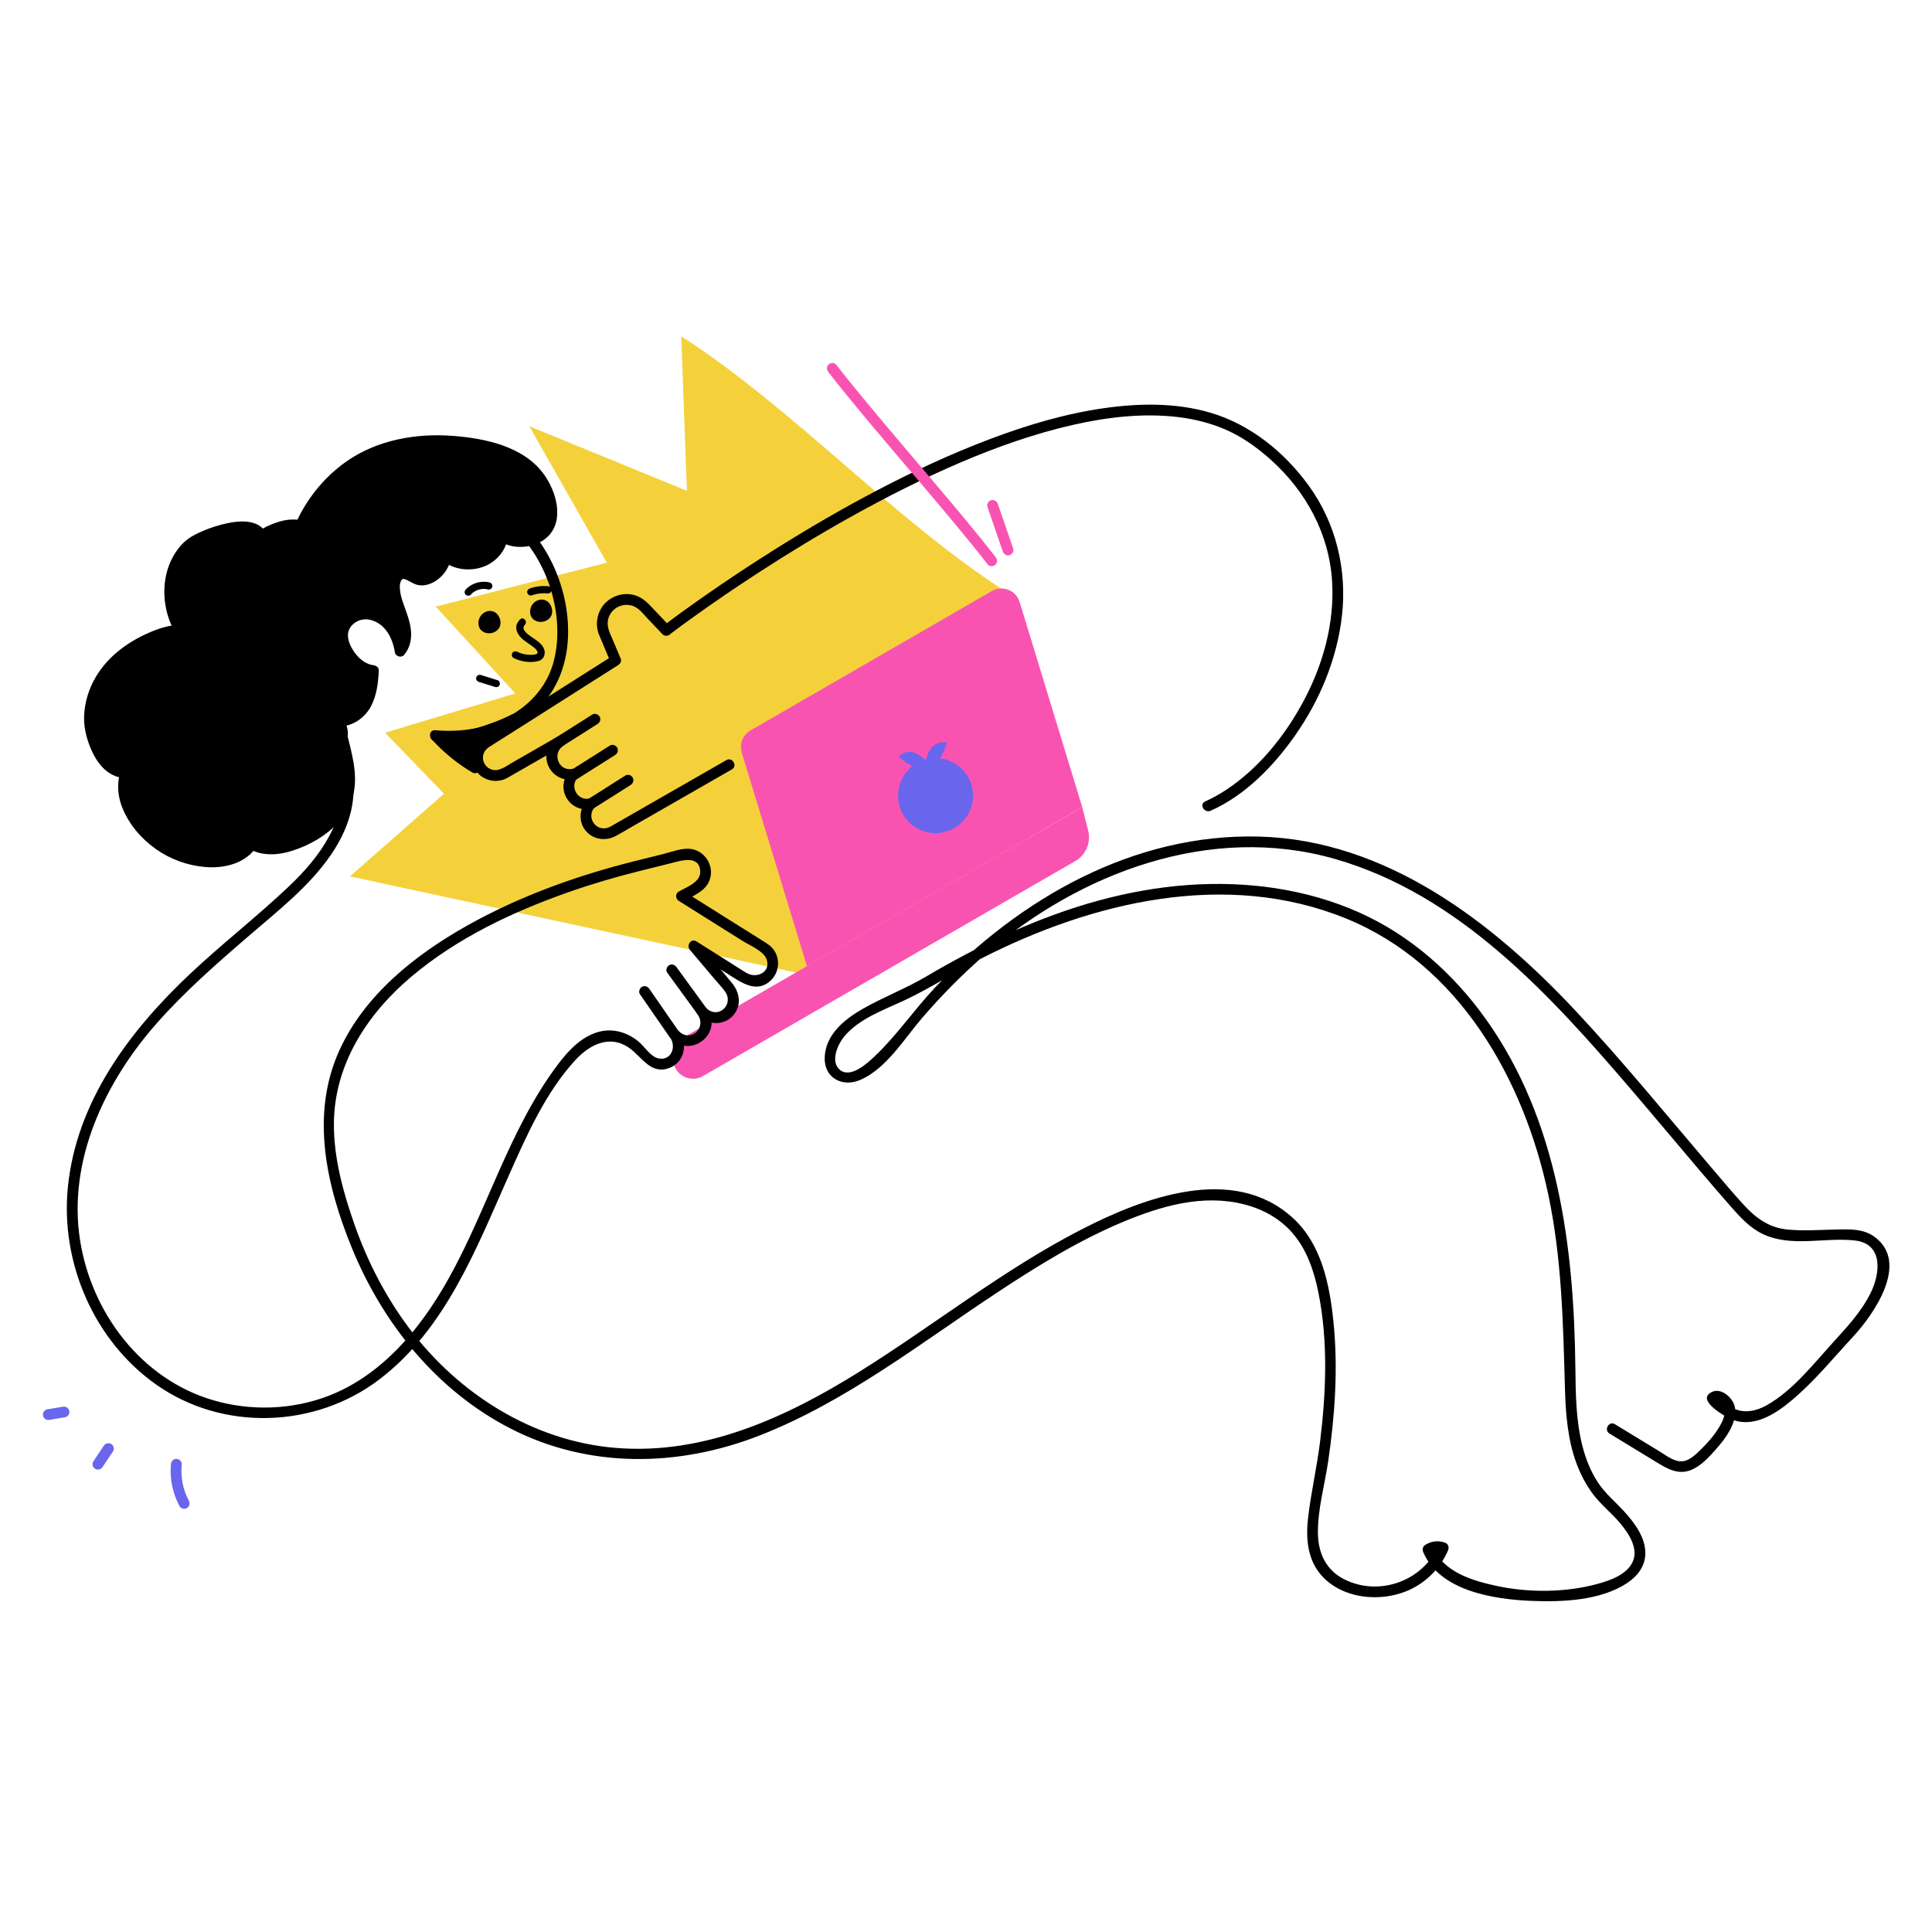 <?xml version="1.0" encoding="UTF-8"?><svg id="Layer_2" xmlns="http://www.w3.org/2000/svg" width="1000" height="1000" viewBox="0 0 1000 1000"><g><path d="M520.61,306.213c-58.11-37.333-109.895-94.824-168.006-132.157l2.943,79.99-81.595-33.441,40.129,70.626-88.551,22.74,41.199,44.944-67.416,20.332,30.498,31.568-48.69,42.804,246.925,53.237,105.453-73.683-12.89-126.96Z" style="fill:#f4d13b;"/><g><path d="M560.167,417.771l-142.5,82.304-33.732-110.532c-1.345-4.409,.528-9.163,4.52-11.469l124.89-72.133c5.519-3.188,12.568-.409,14.428,5.686l32.392,106.144Z" style="fill:#f953b2;"/><path d="M556.548,445.687l-192.696,111.296c-6.115,3.532-13.89,.01-15.268-6.916l-.359-1.807c-.862-4.331,1.131-8.73,4.955-10.939l206.988-119.551,3.062,12.093c1.563,6.175-1.165,12.637-6.681,15.823Z" style="fill:#f953b2;"/><path d="M486.593,392.556c1.558-2.761,3.095-5.941,3.425-8.22-7.575-1.099-9.882,5.327-10.685,8.715-.143,.037-.287,.07-.43,.111-.05,.014-.098,.032-.148,.046-2.473-2.456-7.819-6.686-13.669-1.76,1.465,1.74,4.394,3.605,7.144,5.119-6.011,4.729-8.9,12.783-6.672,20.593,2.942,10.312,13.686,16.287,23.998,13.345,10.312-2.942,16.287-13.686,13.345-23.998-2.206-7.733-8.8-13.027-16.309-13.95Z" style="fill:#6966ed;"/></g><path d="M375.971,393.434c-8.392,4.813-16.784,9.626-25.176,14.439-10.974,6.294-21.948,12.588-32.923,18.882-1.217,.698-2.432,1.521-3.811,1.846-6.09,1.435-10.507-5.844-6.392-10.579,1.877-2.16,.057-5.197-2.719-4.671-6.029,1.141-10.096-6.096-6.098-10.702,1.876-2.161,.058-5.197-2.719-4.671-7.158,1.355-10.51-8.3-4.467-12.011,3.061-1.879,.312-6.623-2.821-4.827-7.899,4.53-15.797,9.06-23.695,13.59-3.049,1.749-6.63,4.657-10.346,3.683-3.741-.981-5.85-5.082-4.334-8.693,.638-1.521,1.814-2.517,3.167-3.368,16.066-10.109,32.053-20.345,48.079-30.517,6.108-3.877,12.216-7.754,18.324-11.63,.936-.594,1.765-2.009,1.284-3.156-1.238-2.958-2.477-5.917-3.715-8.875-1.383-3.305-3.488-6.948-3.009-10.639,.793-6.104,7.027-9.893,12.861-7.944,3.233,1.08,5.537,4.241,7.806,6.636,2.534,2.675,5.069,5.35,7.603,8.025,.76,.803,2.44,1.166,3.387,.437,4.127-3.179,8.353-6.236,12.585-9.273,10.919-7.838,22.035-15.404,33.304-22.729,15.707-10.21,31.727-19.947,48.085-29.079,18.394-10.269,37.228-19.796,56.6-28.087,18.891-8.085,38.403-15.014,58.461-19.576,17.9-4.07,36.519-6.268,54.832-4.026,7.862,.962,16.106,3.002,23.569,6.147,8.745,3.685,16.876,9.445,24.058,15.886,18.246,16.363,30.266,38.415,31.752,63.079,1.332,22.114-5.03,44.171-15.641,63.437-9.509,17.266-22.686,33.477-39.262,44.4-3.437,2.265-7.034,4.282-10.797,5.953-3.281,1.457-.441,6.275,2.821,4.827,17.773-7.891,32.271-22.798,43.351-38.451,13.052-18.438,22.094-40.062,24.631-62.584,2.67-23.712-3.087-47.753-17.133-67.154-12.664-17.492-30.518-31.976-51.462-37.988-17.58-5.047-36.24-4.778-54.208-2.253-20.347,2.86-40.201,8.802-59.387,16.043-20.226,7.634-39.863,16.803-58.997,26.848-17.674,9.278-34.941,19.329-51.85,29.934-13.092,8.211-25.976,16.756-38.625,25.635-6.304,4.425-12.569,8.916-18.704,13.574-.268,.203-.536,.406-.802,.612,1.129,.146,2.258,.291,3.387,.437-2.491-2.63-4.982-5.259-7.473-7.889-3.108-3.281-5.934-6.745-10.402-8.21-6.894-2.261-14.852,.977-18.2,7.411-1.699,3.266-2.198,6.987-1.422,10.587,.341,1.581,1.054,3.066,1.675,4.551,1.645,3.928,3.289,7.857,4.933,11.785,.428-1.052,.856-2.104,1.284-3.156-15.844,10.056-31.687,20.112-47.531,30.169-6.341,4.025-12.661,8.084-19.024,12.075-6.358,3.988-8.449,12.402-3.393,18.407,2.945,3.498,7.85,4.878,12.243,3.829,1.757-.42,3.28-1.332,4.824-2.218,9.11-5.225,18.219-10.449,27.329-15.674l-2.821-4.827c-4.896,3.007-7.382,9.051-5.319,14.563,2.186,5.84,8.079,8.803,14.093,7.665-.906-1.557-1.813-3.114-2.719-4.671-3.523,4.059-4.415,9.862-1.52,14.563,2.786,4.523,7.942,6.449,13.056,5.481-.906-1.557-1.813-3.114-2.719-4.671-4.217,4.852-4.462,12.27,.33,16.895,3.978,3.84,9.953,4.305,14.716,1.723,3.181-1.724,6.286-3.605,9.425-5.405,13.272-7.612,26.544-15.224,39.816-22.835,3.596-2.063,7.192-4.125,10.789-6.188,3.12-1.789,.308-6.621-2.821-4.827h0Z"/><path d="M225.256,383.57c17.576,1.521,36.053-2.615,49.951-13.864,12.205-9.879,18.145-24.377,18.783-39.819,1.105-26.757-12.358-54.937-35.231-69.32-12.601-7.924-27.602-10.837-42.305-8.932-17.091,2.215-36.465,9.622-46.476,24.325-11.683,17.16-11.255,39.82-8.351,59.497,1.563,10.593,3.923,21.025,7.022,31.271,3.311,10.945,7.266,21.914,8.497,33.347,2.591,24.07-11.112,43.13-27.782,58.895-16.52,15.624-34.536,29.6-51.092,45.203-31.458,29.649-58.881,66.286-63.176,110.666-3.769,38.949,13.625,79.191,45.775,101.837,34.483,24.289,82.14,22.678,115.503-2.705,34.153-25.985,50.009-67.403,66.868-105.29,9.219-20.719,19.163-43.395,34.778-60.211,7.439-8.011,17.841-13.034,27.708-6.032,6.668,4.732,11.066,13.972,20.747,10.329,7.635-2.873,9.787-12.303,5.142-18.637l-4.389,3.387c10.469,10.829,27.584-3.115,18.573-15.366l-4.389,3.387c5.313,5.48,14.405,5.483,18.941-1.069,3.579-5.17,2.198-11.183-1.552-15.747-5.817-7.08-11.83-14.007-17.742-21.007l-3.387,4.389c6.348,4.004,12.696,8.008,19.044,12.011,6.707,4.23,14.791,10.382,22.213,3.38,4.366-4.119,5.048-10.952,1.583-15.839-1.544-2.177-3.739-3.445-5.938-4.825-7.364-4.621-14.727-9.241-22.091-13.862-6.107-3.832-12.213-7.664-18.32-11.496v4.827c4.459-2.551,10.233-4.771,12.631-9.624,3.554-7.194-1.079-15.997-8.975-17.223-4.759-.739-10.318,1.543-14.87,2.675-4.815,1.198-9.631,2.39-14.444,3.594-30.049,7.514-59.68,18.184-86.738,33.377-26.96,15.139-53.257,36.03-66.237,64.869-14.884,33.072-6.635,69.58,6.553,101.858,16.018,39.206,43.827,73.766,81.844,93.413,40.614,20.99,87.189,20.219,129.224,3.773,44.918-17.574,83.294-47.802,123.218-74.156,20.772-13.712,42.16-26.943,65.2-36.531,19.672-8.186,41.178-14.378,62.447-8.943,9.628,2.46,18.518,7.342,25.052,14.927,7.408,8.601,11.118,19.698,13.323,30.66,5.101,25.359,4.004,52.032,.83,77.558-1.607,12.919-4.548,25.64-6.104,38.552-1.211,10.051-.662,20.918,5.87,29.158,10.94,13.8,32.747,15.611,47.725,8.108,8.354-4.184,15.106-11.204,18.758-19.808,.727-1.713,.202-3.473-1.67-4.106-3.556-1.202-6.921-.773-10.095,1.21-1.4,.875-1.611,2.395-1.003,3.824,8.53,20.052,36.542,24.347,55.894,25.15,15.974,.663,35.793-.1,49.602-9.227,5.224-3.453,9.251-8.543,9.425-15.023,.227-8.443-5.556-16.125-10.955-22.032-4.67-5.11-9.947-9.381-13.744-15.261-3.651-5.654-6.144-11.919-7.817-18.421-3.39-13.171-3.541-26.92-3.689-40.437-.688-62.728-8.944-128.341-46.337-180.719-16.77-23.491-38.808-43.185-65.271-55.067-27.681-12.43-58.475-16.497-88.604-14.369-31.674,2.236-62.218,11.248-91.125,24.141-15.458,6.895-30.422,14.857-45.01,23.43-10.595,6.226-22.108,10.564-32.747,16.686-9.376,5.394-19.034,13.264-19.463,25.024-.39,10.68,9.284,15.644,18.521,11.581,13.529-5.952,22.496-21.078,31.792-31.879,10.137-11.778,21.066-22.886,32.826-33.049,49.002-42.348,116.515-67.824,180.908-49.419,64.377,18.401,111.701,70.664,153.734,119.774,11.448,13.375,22.72,26.899,34.123,40.313,5.698,6.702,11.418,13.386,17.227,19.992,4.717,5.364,9.741,10.859,16.282,14.005,14.852,7.144,32.066,1.653,47.74,3.41,14.985,1.68,13.183,17.174,8.233,27.149-5.025,10.126-12.517,17.948-20.016,26.226-10.157,11.212-20.432,24.397-33.81,31.938-5.302,2.989-11.611,4.343-17.19,1.596-1.966-.968-3.937-2.067-5.697-3.379-.459-.342-1.505-1.588-1.976-1.701-.004-.001-.409-.505-.392-.509-4.11,.883,.215,2.298,.346,2.472,1.748,2.327,3.439,2.724,3.055,6.128-.281,2.484-1.63,4.898-2.905,6.992-2.626,4.313-6.058,8.143-9.671,11.652-2.651,2.575-5.896,5.742-9.851,5.764-3.949,.022-7.848-3.127-11.06-5.084-7.733-4.712-15.467-9.423-23.2-14.135-3.08-1.877-5.892,2.955-2.821,4.827,7.991,4.869,15.982,9.737,23.974,14.606,5.832,3.553,11.619,7.092,18.524,4.162,4.915-2.086,8.927-6.478,12.428-10.406,3.38-3.792,6.621-7.944,8.619-12.648,1.616-3.804,2.438-8.29,.353-12.099-1.909-3.488-6.59-7.025-10.681-5.208-8.883,3.944,6.143,12.507,9.266,13.937,11.486,5.261,23.205-2.252,31.852-9.527,11.678-9.825,21.465-21.826,31.806-32.995,10.819-11.686,29.177-38.147,11.222-51.518-5.847-4.354-12.657-4.041-19.609-3.915-8.443,.154-17.088,.84-25.508,.031-9.334-.897-16.139-5.634-22.354-12.363-5.786-6.264-11.264-12.837-16.8-19.321-23.276-27.259-45.908-55.094-70.398-81.29-43.127-46.132-98.152-88.629-163.947-90.432-64.835-1.776-124.087,32.047-167.648,77.962-10.875,11.463-19.896,24.867-31.357,35.719-3.796,3.595-12.746,11.926-18.324,6.843-4.638-4.226-.94-12.742,2.194-16.676,7.56-9.489,20.911-14.142,31.548-19.133,13.603-6.382,26.226-14.723,39.611-21.567,57.405-29.355,126.831-46.049,188.903-20.738,58.557,23.878,91.95,83.184,104.582,142.513,7.063,33.172,7.753,66.6,8.685,100.335,.365,13.22,1.387,26.827,6.042,39.323,2.148,5.767,5.006,11.221,8.761,16.108,4.131,5.377,9.476,9.574,13.825,14.758,4.474,5.334,9.931,13.475,6.138,20.577-3.279,6.14-11.258,8.947-17.521,10.686-16.802,4.665-36.095,4.766-53.096,1.041-12.633-2.768-27.127-7.208-32.621-20.125l-1.003,3.824c1.928-1.204,3.668-1.362,5.787-.646l-1.67-4.106c-7.885,18.576-30.664,26.813-48.762,17.784-9.456-4.718-13.589-13.508-13.722-23.829-.162-12.521,3.547-25.172,5.348-37.515,3.477-23.831,5.144-48.05,2.683-72.069-1.961-19.143-6.135-40.069-20.98-53.643-30.931-28.284-77.63-10.421-109.491,5.96-40.619,20.884-76.466,49.629-115.105,73.743-37.864,23.631-80.323,43.071-126.016,39.286-42.843-3.549-81.475-28.09-106.937-62.127-11.889-15.893-21.134-33.708-27.785-52.388-6.056-17.008-11.24-35.504-11.046-53.694,.328-30.56,17.359-56.505,40.092-75.703,23.6-19.93,52.381-33.555,81.347-43.731,12.116-4.256,24.437-7.868,36.896-10.971,5.282-1.316,10.565-2.629,15.848-3.943,5.15-1.281,14.929-4.699,15.426,4.112,.318,5.628-7.063,8.176-11.099,10.485-1.87,1.07-1.749,3.729,0,4.827,11.01,6.909,22.02,13.818,33.031,20.727,3.566,2.238,10.927,5.187,12.418,9.542,2.322,6.781-5.249,10.054-10.352,7.074-2.59-1.513-5.09-3.21-7.626-4.81-6.106-3.851-12.213-7.703-18.319-11.554-2.832-1.786-5.337,2.081-3.387,4.389,4.227,5.005,8.454,10.009,12.681,15.014,1.797,2.128,3.808,4.186,5.441,6.442,4.998,6.905-3.7,14.82-9.864,8.462-2.147-2.214-6.31,.775-4.389,3.387,5.136,6.983-3.595,15.005-9.794,8.592-2.145-2.218-6.305,.774-4.389,3.387,3.494,4.765,.652,12.4-6.109,10.845-4.108-.945-7.271-6.423-10.531-8.985-6.38-5.016-14.202-6.974-21.994-4.187-8.107,2.899-14.102,9.379-19.181,16.067-6.508,8.569-12.117,17.799-17.174,27.286-19.302,36.21-30.727,76.892-56.556,109.42-11.937,15.033-26.948,28.052-45.025,35.033-19.044,7.354-40.483,8.048-60.036,2.285-37.101-10.936-62.85-45.273-68.741-82.716-6.486-41.218,12.825-81.852,39.545-112.183,14.673-16.656,31.487-31.334,48.271-45.798,14.845-12.794,30.763-25.163,41.971-41.468,5.357-7.793,9.564-16.604,11.102-25.989,1.627-9.931,.406-19.937-1.947-29.647-2.539-10.477-6.322-20.603-9.009-31.04-2.473-9.605-4.318-19.501-5.266-29.374-1.838-19.136-.163-42.127,15.672-55.395,7.017-5.879,16.595-9.497,25.332-11.903,7.386-2.034,15.031-2.97,22.686-2.432,27.448,1.929,48.233,24.023,55.617,49.439,3.412,11.743,4.269,24.551,1.089,36.447-4.564,17.076-18.993,28.583-35.573,33.179-8.38,2.322-17.035,2.895-25.678,2.147-3.583-.31-3.562,5.281,0,5.59h0Z"/><g><path d="M249.578,321.611c-1.247,6.265,9.44,5.445,7.354-.81-1.424-4.27-6.558-3.171-7.354,.81Z"/><path d="M247.781,321.115c-.252,1.311-.203,2.559,.35,3.785,.394,.873,1.121,1.611,1.944,2.092,1.589,.928,3.716,1.048,5.414,.352,1.077-.441,1.951-1.067,2.648-2.009,.619-.836,.914-1.902,.929-2.934,.038-2.638-1.69-5.565-4.423-6.075-3.195-.596-6.206,1.654-6.861,4.789-.199,.951,.278,2.059,1.301,2.292,.933,.213,2.079-.281,2.292-1.301,.053-.254,.121-.503,.211-.747,.011-.03,.042-.143,.061-.155,.015-.01-.22,.471-.088,.22,.063-.119,.12-.24,.189-.356,.053-.091,.11-.179,.17-.266,.257-.373-.275,.307-.033,.039,.161-.178,.321-.351,.504-.507,.309-.262-.317,.207-.086,.066,.093-.057,.18-.122,.274-.178,.093-.055,.189-.104,.284-.154,.368-.193-.45,.153-.053,.021,.178-.059,.355-.108,.538-.151,.421-.1-.466,.032-.119,.011,.115-.007,.228-.016,.343-.015,.103,0,.205,.012,.308,.015,.273,.009-.544-.113-.157-.017,.1,.025,.201,.045,.3,.075,.044,.013,.087,.029,.131,.043,.332,.1-.361-.176-.187-.085,.18,.094,.349,.199,.525,.298,.21,.119-.195-.147-.201-.16,.011,.023,.089,.074,.114,.095,.096,.084,.187,.173,.273,.266,.044,.048,.084,.101,.129,.148,.148,.153-.258-.368-.143-.186,.067,.106,.143,.205,.208,.313,.06,.1,.116,.202,.168,.306,.027,.054,.051,.109,.078,.163,.155,.314-.156-.441-.045-.098,.071,.218,.146,.432,.2,.655,.025,.104,.044,.209,.066,.314,.085,.408-.037-.502-.013-.093,.011,.18,.02,.357,.012,.537-.004,.086-.028,.184-.022,.269,.002,.029,.097-.552,.041-.322-.013,.056-.021,.113-.033,.169-.033,.146-.082,.284-.127,.426-.074,.238,.253-.527,.071-.172-.041,.079-.08,.158-.126,.234-.04,.068-.085,.133-.128,.199-.188,.289,.299-.354,.133-.169-.111,.124-.218,.246-.341,.358-.05,.045-.142,.098-.178,.152-.016,.024,.434-.316,.253-.196-.029,.019-.057,.041-.085,.061-.13,.09-.265,.171-.405,.245-.07,.037-.143,.069-.213,.105-.287,.146,.515-.196,.176-.074-.151,.054-.302,.106-.458,.148-.156,.042-.314,.072-.472,.101-.354,.066,.439-.043,.229-.031-.089,.005-.178,.017-.268,.021-.151,.008-.303,.009-.455,.002-.08-.003-.16-.009-.239-.016-.434-.041,.394,.069,.18,.026-.303-.061-.585-.143-.877-.242-.193-.065,.51,.234,.28,.117-.038-.019-.077-.036-.115-.055-.076-.038-.15-.078-.223-.122-.073-.043-.141-.092-.212-.137-.261-.164,.431,.368,.138,.106-.127-.113-.24-.234-.355-.359-.209-.226,.319,.467,.107,.132-.046-.073-.093-.146-.135-.222-.045-.083-.192-.418-.033-.04,.16,.381,.019,.034-.011-.059-.028-.09-.053-.181-.073-.273-.021-.092-.079-.49-.022-.072,.058,.421,.009,.009,.005-.091-.004-.108-.004-.217,0-.325,.004-.115,.018-.228,.025-.342,.015-.226-.088,.55-.033,.246,.013-.073,.025-.147,.039-.22,.184-.954-.267-2.057-1.301-2.292-.92-.21-2.095,.278-2.292,1.301Z"/></g><g><path d="M276.33,315.725c-1.247,6.265,9.44,5.445,7.354-.81-1.424-4.27-6.558-3.171-7.354,.81Z"/><path d="M274.533,315.23c-.252,1.311-.203,2.559,.35,3.785,.394,.873,1.121,1.611,1.944,2.092,1.589,.928,3.716,1.048,5.414,.352,1.077-.441,1.951-1.067,2.648-2.009,.619-.836,.914-1.902,.929-2.934,.038-2.638-1.69-5.565-4.423-6.075-3.195-.596-6.206,1.654-6.861,4.789-.199,.951,.278,2.059,1.301,2.292,.933,.213,2.079-.281,2.292-1.301,.053-.254,.121-.503,.211-.747,.011-.03,.042-.143,.061-.155,.015-.01-.22,.471-.088,.22,.063-.119,.12-.24,.189-.356,.053-.091,.11-.179,.17-.266,.257-.373-.275,.307-.033,.039,.161-.178,.321-.351,.504-.507,.309-.262-.317,.207-.086,.066,.093-.057,.18-.122,.274-.178,.093-.055,.189-.104,.284-.154,.368-.193-.45,.153-.053,.021,.178-.059,.355-.108,.538-.151,.421-.1-.466,.032-.119,.011,.115-.007,.228-.016,.343-.015,.103,0,.205,.012,.308,.015,.273,.009-.544-.113-.157-.017,.1,.025,.201,.045,.3,.075,.044,.013,.087,.029,.131,.043,.332,.1-.361-.176-.187-.085,.18,.094,.349,.199,.525,.298,.21,.119-.195-.147-.201-.16,.011,.023,.089,.074,.114,.095,.096,.084,.187,.173,.273,.266,.044,.048,.084,.101,.129,.148,.148,.153-.258-.368-.143-.186,.067,.106,.143,.205,.208,.313,.06,.1,.116,.202,.168,.306,.027,.054,.051,.109,.078,.163,.155,.314-.156-.441-.045-.098,.071,.218,.146,.432,.2,.655,.025,.104,.044,.209,.066,.314,.085,.408-.037-.502-.013-.093,.011,.18,.02,.357,.012,.537-.004,.086-.028,.184-.022,.269,.002,.029,.097-.552,.041-.322-.013,.056-.021,.113-.033,.169-.033,.146-.082,.284-.127,.426-.074,.238,.253-.527,.071-.172-.041,.079-.08,.158-.126,.234-.04,.068-.085,.133-.128,.199-.188,.289,.299-.354,.133-.169-.111,.124-.218,.246-.341,.358-.05,.045-.142,.098-.178,.152-.016,.024,.434-.316,.253-.196-.029,.019-.057,.041-.085,.061-.13,.09-.265,.171-.405,.245-.07,.037-.143,.069-.213,.105-.287,.146,.515-.196,.176-.074-.151,.054-.302,.106-.458,.148-.156,.042-.314,.072-.472,.101-.354,.066,.439-.043,.229-.031-.089,.005-.178,.017-.268,.021-.151,.008-.303,.009-.455,.002-.08-.003-.16-.009-.239-.016-.434-.041,.394,.069,.18,.026-.303-.061-.585-.143-.877-.242-.193-.065,.51,.234,.28,.117-.038-.019-.077-.036-.115-.055-.076-.038-.15-.078-.223-.122-.073-.043-.141-.092-.212-.137-.261-.164,.431,.368,.138,.106-.127-.113-.24-.234-.355-.359-.209-.226,.319,.467,.107,.132-.046-.073-.093-.146-.135-.222-.045-.083-.192-.418-.033-.04,.16,.381,.019,.034-.011-.059-.028-.09-.053-.181-.073-.273-.021-.092-.079-.49-.022-.072,.058,.421,.009,.009,.005-.091-.004-.108-.004-.217,0-.325,.004-.115,.018-.228,.025-.342,.015-.226-.088,.55-.033,.246,.013-.073,.025-.147,.039-.22,.184-.954-.267-2.057-1.301-2.292-.92-.21-2.095,.278-2.292,1.301Z"/></g><path d="M269.078,320.678c-1.146,1.258-2.02,2.743-1.875,4.506,.133,1.62,.907,3.038,1.931,4.269,1.827,2.196,4.409,3.503,6.642,5.216,.889,.682,2.071,1.568,2.383,2.696,.327,1.184-.671,1.317-1.638,1.446-2.991,.398-6.111-.133-8.815-1.46-.903-.443-2.016-.244-2.549,.668-.48,.821-.238,2.104,.668,2.549,3.206,1.575,6.8,2.356,10.373,2.004,1.642-.162,3.445-.413,4.614-1.709,1.157-1.282,1.399-3.178,.842-4.78-1.071-3.078-4.303-4.846-6.831-6.598-1.132-.784-2.288-1.642-3.122-2.755-.919-1.226-1.026-2.278,.012-3.417,1.612-1.77-1.016-4.412-2.635-2.635h0Z"/><path d="M345.326,503.413c4.585,6.297,9.17,12.594,13.755,18.891,.651,.894,1.302,1.788,1.953,2.683,.887,1.218,2.428,1.819,3.824,1.003,1.203-.704,1.896-2.597,1.003-3.824-4.585-6.297-9.17-12.594-13.755-18.891-.651-.894-1.302-1.788-1.953-2.683-.887-1.218-2.428-1.819-3.824-1.003-1.203,.704-1.896,2.597-1.003,3.824h0Z"/><path d="M331.239,514.621c4.429,6.398,8.858,12.795,13.287,19.193,.634,.916,1.269,1.832,1.903,2.749,.858,1.239,2.45,1.806,3.824,1.003,1.227-.718,1.866-2.577,1.003-3.824-4.429-6.398-8.858-12.795-13.287-19.193-.634-.916-1.269-1.832-1.903-2.749-.858-1.239-2.45-1.806-3.824-1.003-1.227,.718-1.866,2.577-1.003,3.824h0Z"/><g><path d="M225.549,380.852s9.339,10.211,20.331,16.559c-2.327-4.133-3.692-11.25,9.494-17.645,9.541-6.245,10.821-7.475,10.821-7.475,0,0-24.978,12.87-40.646,8.56Z"/><path d="M223.572,382.828c6.02,6.568,13.205,12.517,20.897,16.997,2.45,1.427,5.17-1.401,3.824-3.824-.185-.333-.336-.684-.519-1.017-.189-.342,.197,.57-.046-.119-.078-.22-.158-.439-.226-.663-.124-.404-.191-.817-.295-1.225-.099-.385,.019,.576-.015-.178-.011-.254-.026-.507-.023-.761,.003-.228,.032-.455,.036-.683,.007-.39-.103,.535-.024,.147,.021-.1,.031-.202,.054-.301,.064-.274,.123-.545,.204-.815,.058-.193,.336-.915,.101-.37,.222-.515,.496-1.01,.799-1.482,.06-.094,.6-.837,.341-.509,.237-.301,.495-.587,.757-.866,2.706-2.867,6.41-4.351,9.652-6.497,2.313-1.532,4.626-3.071,6.873-4.699,.744-.539,1.541-1.062,2.208-1.695,2.377-2.259-.639-5.802-3.387-4.389-.831,.427-1.679,.824-2.528,1.214-.939,.432-1.884,.848-2.834,1.255-.62,.266,.257-.102-.393,.165-.301,.123-.601,.248-.902,.37-.685,.278-1.372,.548-2.062,.813-6.098,2.335-12.883,4.392-19.086,5.021-1.888,.192-3.791,.274-5.688,.192-1.921-.083-3.053-.23-5-.752-3.479-.931-4.963,4.459-1.486,5.39,7.091,1.898,14.741,.817,21.745-.942,6.065-1.523,11.957-3.729,17.656-6.29,1.143-.513,2.284-1.037,3.399-1.611l-3.387-4.389c-.089,.084-.19,.182-.293,.246-.558,.342,.592-.436,.023-.018-.269,.198-.536,.398-.806,.594-2.482,1.799-5.043,3.493-7.601,5.181-3.582,2.362-7.557,4.013-10.448,7.323-1.991,2.279-3.323,4.958-3.5,8.009-.145,2.506,.669,5.005,1.874,7.173,1.275-1.275,2.549-2.549,3.824-3.824-7.306-4.255-14.051-9.887-19.766-16.122-2.436-2.658-6.38,1.304-3.952,3.952Z"/></g><g><line x1="286.536" y1="385.833" x2="307.928" y2="372.291"/><path d="M287.947,388.246c6.254-3.959,12.508-7.918,18.761-11.876,.877-.555,1.754-1.11,2.631-1.665,1.274-.806,1.784-2.488,1.003-3.824-.743-1.27-2.543-1.813-3.824-1.003-6.254,3.959-12.508,7.918-18.761,11.876-.877,.555-1.754,1.11-2.631,1.665-1.274,.806-1.784,2.488-1.003,3.824,.743,1.27,2.543,1.813,3.824,1.003h0Z"/></g><g><line x1="295.632" y1="401.884" x2="317.024" y2="388.343"/><path d="M297.043,404.298c6.254-3.959,12.508-7.918,18.761-11.876,.877-.555,1.754-1.11,2.631-1.665,1.274-.806,1.784-2.488,1.003-3.824-.743-1.27-2.543-1.813-3.824-1.003-6.254,3.959-12.508,7.918-18.761,11.876-.877,.555-1.754,1.11-2.631,1.665-1.274,.806-1.784,2.488-1.003,3.824,.743,1.27,2.543,1.813,3.824,1.003h0Z"/></g><g><line x1="303.658" y1="417.401" x2="325.05" y2="403.859"/><path d="M305.068,419.814c6.254-3.959,12.508-7.918,18.761-11.876,.877-.555,1.754-1.11,2.631-1.665,1.274-.806,1.784-2.488,1.003-3.824-.743-1.27-2.543-1.813-3.824-1.003-6.254,3.959-12.508,7.918-18.761,11.876-.877,.555-1.754,1.11-2.631,1.665-1.274,.806-1.784,2.488-1.003,3.824,.743,1.27,2.543,1.813,3.824,1.003h0Z"/></g><g><path d="M189.439,364.495c2.902-5.242,3.539-11.41,3.841-17.394-6.403-.654-11.584-5.842-14.261-11.695-1.159-2.534-1.964-5.331-1.594-8.093,.668-4.983,5.325-8.902,10.322-9.457s10.037,1.862,13.397,5.602,5.187,8.655,5.986,13.619c3.995-4.535,3.251-11.507,1.35-17.244-1.901-5.737-4.756-11.454-4.231-17.475,.101-1.158,.342-2.338,.983-3.308,3.088-4.671,7.439-.564,10.678,.714,3.913,1.544,8.663-1.182,11.266-4.158,3.155-3.606,4.474-8.568,4.322-13.357-.032-1.025-.144-2.098-.713-2.952s-1.73-1.393-2.656-.953c-1.048,.498-1.274,1.897-1.136,3.048,.632,5.264,5.816,8.932,11.002,10.037,4.551,.97,9.463,.456,13.561-1.748,4.098-2.204,7.297-6.151,8.279-10.7,.676-3.134,.194-6.703-2.034-9.008-.721-.746-1.68-1.361-2.717-1.32-1.037,.04-2.064,.961-1.915,1.988,.054,.367,.241,.699,.435,1.016,3.615,5.896,10.83,9.368,17.693,8.513,22.33-2.781,14.752-28.938,2.621-38.866-8.181-6.695-18.693-9.875-29.119-11.623-19.211-3.219-39.724-1.883-56.944,7.222-18.3,9.675-31.609,27.789-36.7,47.854-8.543,33.673-.181,76.174,23.836,102.156,2.734-4.629,3.269-9.035,.124-13.635,6.091,.106,11.411-3.52,14.325-8.783Z"/><path d="M191.852,365.905c3.133-5.792,3.886-12.326,4.222-18.804,.085-1.632-1.359-2.628-2.795-2.795-3.596-.417-6.84-2.887-9.095-5.721-2.319-2.914-4.698-7.375-3.947-11.218,.662-3.385,3.703-5.877,7.04-6.615,3.709-.82,7.965,.923,10.774,3.545,3.781,3.53,5.55,8.529,6.382,13.521,.337,2.02,3.378,2.753,4.671,1.233,2.998-3.525,4.04-8.021,3.618-12.58-.452-4.878-2.27-9.265-3.861-13.846-.798-2.297-1.594-4.699-1.807-7.134-.17-1.941-.326-4.174,1.14-5.639,.115-.115,.084-.09,.364-.166,.586-.158,.208-.022,.094-.018,.183-.007,.384-.002,.567,.021-.367-.045,.508,.167,.696,.229,.303,.1,.591,.231,1.062,.467,1.702,.854,3.356,1.979,5.242,2.384,4.684,1.006,9.577-1.549,12.697-4.926,3.329-3.604,4.973-8.358,5.327-13.193,.181-2.468,.177-5.332-1.483-7.33-1.772-2.134-5.035-2.626-7.101-.599-3.495,3.43-.519,9.551,2.25,12.388,6.576,6.739,18.468,7.291,26.194,2.312,3.879-2.5,6.921-6.321,8.196-10.785,1.252-4.384,.666-9.89-2.955-13.04-2.163-1.882-5.432-2.49-7.635-.292-2.21,2.206-1.206,4.962,.421,7.135,2.745,3.667,6.562,6.35,10.939,7.716,6.744,2.105,15.323,.633,20.475-4.415,8.749-8.572,4.314-23.349-1.862-32.023-10.422-14.638-30.371-18.803-47.228-20.098-19.19-1.475-39.337,2.097-55.295,13.342-14.431,10.169-24.977,25.392-29.945,42.296-4.786,16.287-5.129,33.879-2.497,50.566,2.654,16.827,8.726,33.442,18.552,47.429,2.37,3.373,4.952,6.603,7.744,9.637,1.223,1.329,3.519,.943,4.389-.566,1.461-2.53,2.541-5.29,2.648-8.239,.106-2.939-.92-5.791-2.524-8.217-.804,1.402-1.609,2.804-2.413,4.205,7.069,.035,13.303-4.105,16.738-10.168,1.776-3.134-3.051-5.954-4.827-2.821-2.505,4.421-6.826,7.425-11.911,7.399-2.033-.01-3.598,2.413-2.413,4.205,1.099,1.663,1.833,3.379,1.761,5.396-.07,1.945-.928,3.761-1.885,5.418,1.463-.189,2.926-.377,4.389-.566-10.163-11.043-17.157-24.735-21.375-39.072-4.319-14.684-5.839-30.188-4.352-45.427,1.474-15.105,6.371-29.71,15.609-41.942,9.725-12.877,23.591-21.704,39.266-25.387,8.559-2.011,17.403-2.546,26.168-2.045,8.636,.493,17.381,1.88,25.579,4.697,6.627,2.277,13.193,5.755,17.762,11.187,.185,.22,.365,.443,.545,.666,.401,.495-.055-.101,.319,.419,.392,.544,.781,1.089,1.149,1.65,.721,1.1,1.382,2.24,1.981,3.411,.272,.531,.53,1.068,.775,1.611,.07,.155,.139,.311,.207,.467-.046-.104-.191-.47,.015,.036,.128,.314,.252,.629,.371,.946,.456,1.212,.844,2.451,1.15,3.709,.145,.596,.273,1.196,.38,1.8,.049,.278,.092,.557,.134,.836,.064,.43-.048-.46-.007-.029,.019,.198,.044,.395,.062,.592,.105,1.155,.129,2.32,.045,3.478-.022,.3-.053,.599-.086,.898,.063-.579-.007,.014-.049,.249-.104,.576-.238,1.147-.405,1.708-.072,.242-.15,.483-.235,.722-.051,.142-.419,.969-.118,.333-.246,.52-.499,1.03-.801,1.52-.132,.215-.277,.42-.415,.631-.375,.574,.163-.161-.154,.212-.383,.451-.783,.883-1.221,1.283-.224,.205-.455,.402-.693,.59,.43-.34-.129,.079-.283,.183-.541,.365-1.106,.691-1.69,.981-.122,.061-.828,.385-.388,.198-.329,.14-.666,.263-1.004,.38-.72,.248-1.455,.453-2.197,.621-1.682,.38-2.994,.533-4.849,.421-3.317-.2-6.741-1.63-9.257-3.852-.689-.609-1.347-1.27-1.926-1.986-.199-.246-.384-.501-.561-.764-.111-.165-.254-.471-.401-.622l-.187-.322c.237,.566,.174,1.001-.188,1.306-.163,.131-.485,.247-.492,.201-.002-.013,.913,.777,.924,.79,.469,.573,.769,1.263,.967,1.971,.897,3.209-.36,6.78-2.389,9.336-2.412,3.038-5.996,4.915-9.82,5.436-3.663,.499-7.583-.125-10.751-2.055-1.352-.823-2.576-1.91-3.371-3.221-.4-.66-.606-1.135-.791-1.84-.101-.387-.156-.761-.162-.938-.002-.051,.037-.471,.01-.491,.069,.051-.061,.202-.108,.219-.102,.038-.606,.236-.72,.314,.149-.101-.3,.018-.319,.043-.115,.144,.022,.273,.029,.458,.039,.935,.084,1.859,.032,2.799-.107,1.939-.524,3.893-1.258,5.695-1.283,3.152-3.88,6.101-7.205,7.14-.788,.246-1.521,.402-2.356,.313-.825-.088-1.051-.253-1.704-.585-1.57-.799-3.077-1.717-4.756-2.283-4.258-1.435-8.381,1.095-9.556,5.362-1.239,4.497,.018,9.506,1.478,13.789,1.352,3.966,3.131,7.86,3.729,12.04,.457,3.195,.265,6.836-1.899,9.38l4.671,1.233c-.943-5.655-3.179-11.287-7.249-15.431-4.006-4.079-9.807-6.541-15.549-5.747-5.226,.723-9.85,4.293-11.732,9.237-2.063,5.421,.346,11.748,3.499,16.253,3.474,4.965,8.378,8.543,14.486,9.251-.932-.932-1.863-1.863-2.795-2.795-.283,5.46-.813,11.092-3.459,15.983-1.712,3.164,3.113,5.99,4.827,2.821Z"/></g><g><path d="M164.948,294.861c2.537-3.831,3.162-8.863,1.641-13.198-1.522-4.335-5.155-7.873-9.53-9.277-6.547-2.103-13.638,.497-19.741,3.666-2.188,1.136-4.687,3.125-4.005,5.494,.259,.9,1.308,1.687,2.109,1.202,.547-.331,.68-1.064,.669-1.703-.277-16.259-32.197-4.449-38.186,.938-14.571,13.108-12.637,38.592,1.197,51.554,1.278,1.197,3.146,2.339,4.664,1.466,1.045-.601,1.425-2.009,1.111-3.174-.314-1.164-1.182-2.104-2.146-2.831-10.959-8.265-32.506,3.924-41.052,11.244-9.476,8.117-15.773,20.303-15.351,32.773,.315,9.299,6.873,27.244,18.677,26.815,3.46-.126,6.832-3.935,5.163-6.969-4.292,3.465-6.397,9.172-6.302,14.687s2.183,10.843,5.062,15.547c8.363,13.669,23.922,22.639,39.942,23.028,8.945,.217,19.12-3.102,22.486-11.392,1.011-2.489,1.226-5.564-.436-7.675-1.661-2.111-5.593-2.254-6.727,.181-.745,1.6-.049,3.506,.93,4.975,2.908,4.36,8.176,6.749,13.402,7.143s10.435-.986,15.325-2.874c11.739-4.531,22.967-13.058,26.141-25.234,2.165-8.306,.309-17.079-1.771-25.406-3.571-14.296-7.799-28.425-12.557-42.371"/><path d="M167.362,296.271c4.131-6.439,3.624-14.857-1.123-20.801-4.836-6.056-12.673-7.623-19.959-5.923-3.747,.874-7.5,2.45-10.844,4.348-3.022,1.715-6.041,4.946-4.702,8.687,.728,2.036,2.963,3.578,5.158,2.976,2.114-.58,3.047-2.709,2.99-4.739-.057-1.991-.54-4.101-1.665-5.773-4.809-7.149-15.719-5.306-22.754-3.468-4.16,1.087-8.231,2.595-12.11,4.447-3.341,1.596-6.266,3.518-8.734,6.316-7.901,8.961-10.072,21.552-7.589,33.025,1.203,5.558,3.57,10.98,7.009,15.52,1.843,2.433,4.053,5.288,6.898,6.571,2,.902,4.383,.891,6.078-.664,1.475-1.353,2.019-3.453,1.63-5.387-.616-3.066-3.505-5.198-6.215-6.383-2.533-1.107-5.249-1.596-8.012-1.589-5.892,.016-11.642,1.959-16.961,4.34-10.769,4.822-20.701,12.204-26.785,22.472-3.62,6.109-5.846,13.073-6.126,20.185-.199,5.026,.814,10.082,2.553,14.785,1.823,4.928,4.438,9.963,8.505,13.419,4.191,3.561,10.716,5.798,15.528,2.061,2.886-2.242,4.113-5.884,2.454-9.248-.862-1.748-3.11-1.627-4.389-.566-7.929,6.575-8.528,18.126-4.924,27.117,3.488,8.703,9.764,16.049,17.37,21.449,7.401,5.254,16.182,8.465,25.212,9.292,8.206,.752,17.362-.838,23.627-6.561,3.139-2.868,5.662-7.257,5.453-11.621-.124-2.574-1.145-5.114-3.319-6.613-1.734-1.197-4.064-1.611-6.105-1.055-2.406,.656-4.088,2.654-4.356,5.122-.304,2.792,1.163,5.301,2.892,7.367,2.884,3.446,7.313,5.64,11.692,6.412,5.311,.936,10.712,.125,15.802-1.525,4.45-1.442,8.797-3.379,12.8-5.803,7.651-4.635,14.251-11.2,17.459-19.675,3.871-10.23,1.236-21.383-1.354-31.574-2.792-10.986-5.969-21.872-9.472-32.652-.851-2.618-1.722-5.229-2.61-7.835-.487-1.428-1.92-2.369-3.438-1.952-1.391,.382-2.441,2.003-1.952,3.438,3.238,9.503,6.237,19.088,8.947,28.755,1.352,4.822,2.639,9.664,3.836,14.526,1.12,4.551,2.148,9.157,2.367,13.853,.201,4.304-.286,8.64-1.981,12.634-1.401,3.3-3.513,6.277-5.992,8.85-5.249,5.449-12.095,9.309-19.214,11.751-7.389,2.535-16.948,3.65-22.695-2.873-.528-.599-1.031-1.292-1.335-2.036-.117-.285-.161-.605-.223-.894-.063-.293-.194,1.213,.065-.425-.012,.075-.214,.322-.024,.068,.167-.223,.033-.038-.05,.012,.443-.27,.194-.113,.06-.071,.176-.055,.35-.112,.532-.144-.138,.024-.46,.026,.098,.018,.394-.006,.844,.077,1.315,.45-.236-.188,.125,.199,.158,.248,.196,.284,.294,.549,.383,.874,.205,.746,.17,1.562,.018,2.323-.317,1.591-1.09,3.099-2.051,4.342-3.983,5.152-11.441,6.92-17.801,6.862-7.492-.069-14.932-2.22-21.449-5.88-6.618-3.716-12.365-8.996-16.392-15.45-4.171-6.685-6.948-15.472-2.932-22.893,.907-1.675,2.07-3.061,3.536-4.276-1.463-.189-2.926-.377-4.389-.566-.007-.014,.062,.438,.088,.274-.077,.479-.121,.581-.369,.941-.332,.482-.99,1.079-1.565,1.319-.824,.344-1.437,.268-2.385,.186-.501-.043,.644,.133-.17-.025-.171-.033-.341-.066-.511-.105-.465-.107-.914-.253-1.365-.407-.122-.042-.634-.273-.171-.062-.158-.072-.314-.147-.468-.225-.389-.197-.768-.414-1.137-.648-.903-.573-.848-.54-1.661-1.286-.651-.598-1.258-1.243-1.825-1.921-.394-.471-.922-1.189-1.448-2.001-2.113-3.261-3.341-6.258-4.374-9.935-.467-1.662-.833-3.349-1.087-5.057,.089,.598-.05-.436-.066-.6-.035-.347-.065-.694-.086-1.042-.071-1.145-.068-2.296-.016-3.442,.443-9.844,5.339-19.185,12.311-25.998,.795-.777,1.618-1.526,2.468-2.242,.274-.231,.552-.459,.832-.684,.163-.131,.327-.26,.491-.389,.152-.119,.134-.105-.055,.042,.105-.08,.21-.16,.316-.24,1.514-1.127,3.064-2.2,4.66-3.209,3.403-2.151,7.184-4.187,10.781-5.62,1.956-.779,3.956-1.455,5.997-1.972,2.039-.516,3.494-.779,5.433-.871,.881-.042,1.764-.037,2.644,.029,.238,.018,.476,.04,.713,.067,.532,.061-.645-.121,.238,.037,.457,.082,.912,.174,1.361,.291,1.478,.386,2.827,.923,3.99,1.96,.36,.321,.726,.664,.895,1.131-.102-.284-.042,.498-.007,.129,0-.004,.223-.164,.196-.188-.14-.123-.729-.43-.995-.642-1.429-1.14-2.888-2.9-3.833-4.187-2.441-3.321-4.171-6.81-5.333-10.629-2.337-7.685-2.316-16.006,.834-23.533,.602-1.44,1.709-3.458,2.747-4.977,1.034-1.514,2.338-3.002,3.815-4.358,.172-.158,.452-.346,.606-.53,.243-.292-.576,.403-.042,.036,.42-.289,.837-.579,1.271-.847,1.042-.644,2.126-1.22,3.226-1.759,.583-.286,1.172-.56,1.764-.825,.311-.139,.623-.275,.936-.409-.564,.241,.568-.231,.739-.299,1.448-.579,2.916-1.107,4.399-1.585,1.57-.505,3.159-.954,4.765-1.332,.735-.173,1.473-.331,2.214-.472,.366-.069,.732-.135,1.099-.195,.202-.033,.404-.064,.607-.096,.141-.022,.869-.111,.22-.034,1.455-.174,2.917-.287,4.384-.261,.643,.012,1.279,.076,1.919,.12,.513,.035-.047-.007-.132-.021,.198,.033,.397,.062,.595,.099,.32,.06,.638,.129,.954,.211,.274,.071,.546,.151,.814,.242,.21,.071,.987,.448,.267,.082,.526,.267,1.012,.549,1.508,.868-.684-.44,.031,.043,.209,.218,.161,.158,.3,.336,.458,.496-.561-.571,.027,.054,.156,.27,.152,.253,.278,.517,.404,.783-.358-.758,.034,.188,.087,.38,.07,.253,.106,.513,.173,.766,.172,.648-.004-.613,.012,.079,.003,.143,.025,.289,.032,.432,.006,.129-.01,.315,.016,.447,.155,.777-.024-.397,.441-.594l1.411-.382c.48-.053,.691,.54,.849,.811-.011-.361-.005-.432,.018-.212-.097,.159-.056,.083,.124-.227,.495-.513,.981-1.025,1.643-1.438,1.847-1.15,3.921-2.063,5.955-2.827,4.074-1.529,8.516-2.461,12.755-1.036,3.232,1.086,5.997,3.764,7.273,6.917,1.524,3.766,.935,8.02-1.231,11.395-1.948,3.036,2.888,5.843,4.827,2.821h0Z"/></g><path d="M247.803,352.935c2.866,.893,5.733,1.786,8.6,2.679,.931,.29,2.074-.343,2.292-1.301,.231-1.012-.305-1.981-1.301-2.292-2.866-.893-5.733-1.786-8.6-2.679-.931-.29-2.074,.343-2.292,1.301-.231,1.012,.305,1.981,1.301,2.292h0Z"/><path d="M243.66,307.806c.305-.336,.627-.655,.972-.949,.101-.086,.204-.171,.309-.253-.139,.109-.135,.101,.006,.004,.175-.121,.35-.242,.531-.356,.384-.241,.783-.458,1.193-.649,.147-.068,.315-.134,.068-.036,.099-.04,.198-.079,.298-.116,.225-.084,.453-.16,.683-.229,.434-.131,.877-.235,1.324-.312,.105-.018,.211-.035,.316-.05-.17,.024-.218,.025-.019,.009,.239-.019,.478-.038,.718-.046,.454-.014,.904,.008,1.356,.045,.2,.016,.149,.018-.02-.008,.105,.016,.211,.033,.316,.051,.263,.047,.523,.106,.781,.172,.943,.24,2.066-.307,2.292-1.301,.221-.969-.291-2.034-1.301-2.292-4.428-1.129-9.375,.282-12.459,3.682-.655,.722-.766,1.932,0,2.635,.714,.655,1.936,.771,2.635,0h0Z"/><path d="M275.228,308.179c.727-.254,1.465-.472,2.216-.647,.321-.075,.644-.142,.969-.201,.216-.04,.434-.073,.651-.109,.41-.068-.293,.028,.159-.021,1.481-.162,2.961-.188,4.445-.051,.973,.09,1.905-.921,1.863-1.863-.049-1.086-.821-1.767-1.863-1.863-3.168-.292-6.426,.113-9.429,1.162-.918,.321-1.626,1.29-1.301,2.292,.294,.908,1.307,1.645,2.292,1.301h0Z"/></g><path d="M428.824,192.658c10.092,13.007,20.745,25.58,31.376,38.147,11.453,13.538,22.988,27.007,34.318,40.649,5.694,6.857,11.344,13.754,16.809,20.797,.926,1.194,2.979,.973,3.952,0,1.178-1.178,.928-2.756,0-3.952-10.193-13.137-20.956-25.832-31.694-38.523-11.473-13.559-23.027-27.05-34.369-40.718-5.569-6.71-11.093-13.461-16.439-20.351-.926-1.194-2.979-.973-3.952,0-1.178,1.178-.928,2.756,0,3.952h0Z" style="fill:#f953b2;"/><path d="M511.088,262.326c2.656,7.702,5.312,15.404,7.968,23.105,.492,1.426,1.917,2.37,3.438,1.952,1.387-.381,2.446-2.005,1.952-3.438-2.656-7.702-5.312-15.404-7.968-23.105-.492-1.426-1.917-2.37-3.438-1.952-1.387,.381-2.446,2.005-1.952,3.438h0Z" style="fill:#f953b2;"/><path d="M53.111,759.298c1.803-2.705,3.607-5.41,5.41-8.115,.813-1.219,.278-3.147-1.003-3.824-1.406-.743-2.956-.299-3.824,1.003-1.803,2.705-3.607,5.41-5.41,8.115-.813,1.219-.278,3.147,1.003,3.824,1.406,.743,2.956,.299,3.824-1.003h0Z" style="fill:#6966ed;"/><path d="M88.478,757.887c-.72,7.486,.902,15.077,4.439,21.698,.711,1.331,2.557,1.744,3.824,1.003,1.346-.787,1.716-2.488,1.003-3.824-3.111-5.825-4.306-12.314-3.675-18.877,.145-1.505-1.388-2.795-2.795-2.795-1.632,0-2.65,1.286-2.795,2.795h0Z" style="fill:#6966ed;"/><path d="M25.743,734.884c2.705-.451,5.41-.902,8.115-1.353,.65-.108,1.351-.739,1.67-1.284,.351-.599,.499-1.482,.282-2.154-.219-.676-.638-1.329-1.284-1.67-.703-.371-1.373-.412-2.154-.282-2.705,.451-5.41,.902-8.115,1.353-.65,.108-1.351,.739-1.67,1.284-.351,.599-.499,1.482-.282,2.154,.219,.676,.638,1.329,1.284,1.67,.703,.371,1.373,.412,2.154,.282h0Z" style="fill:#6966ed;"/></svg>